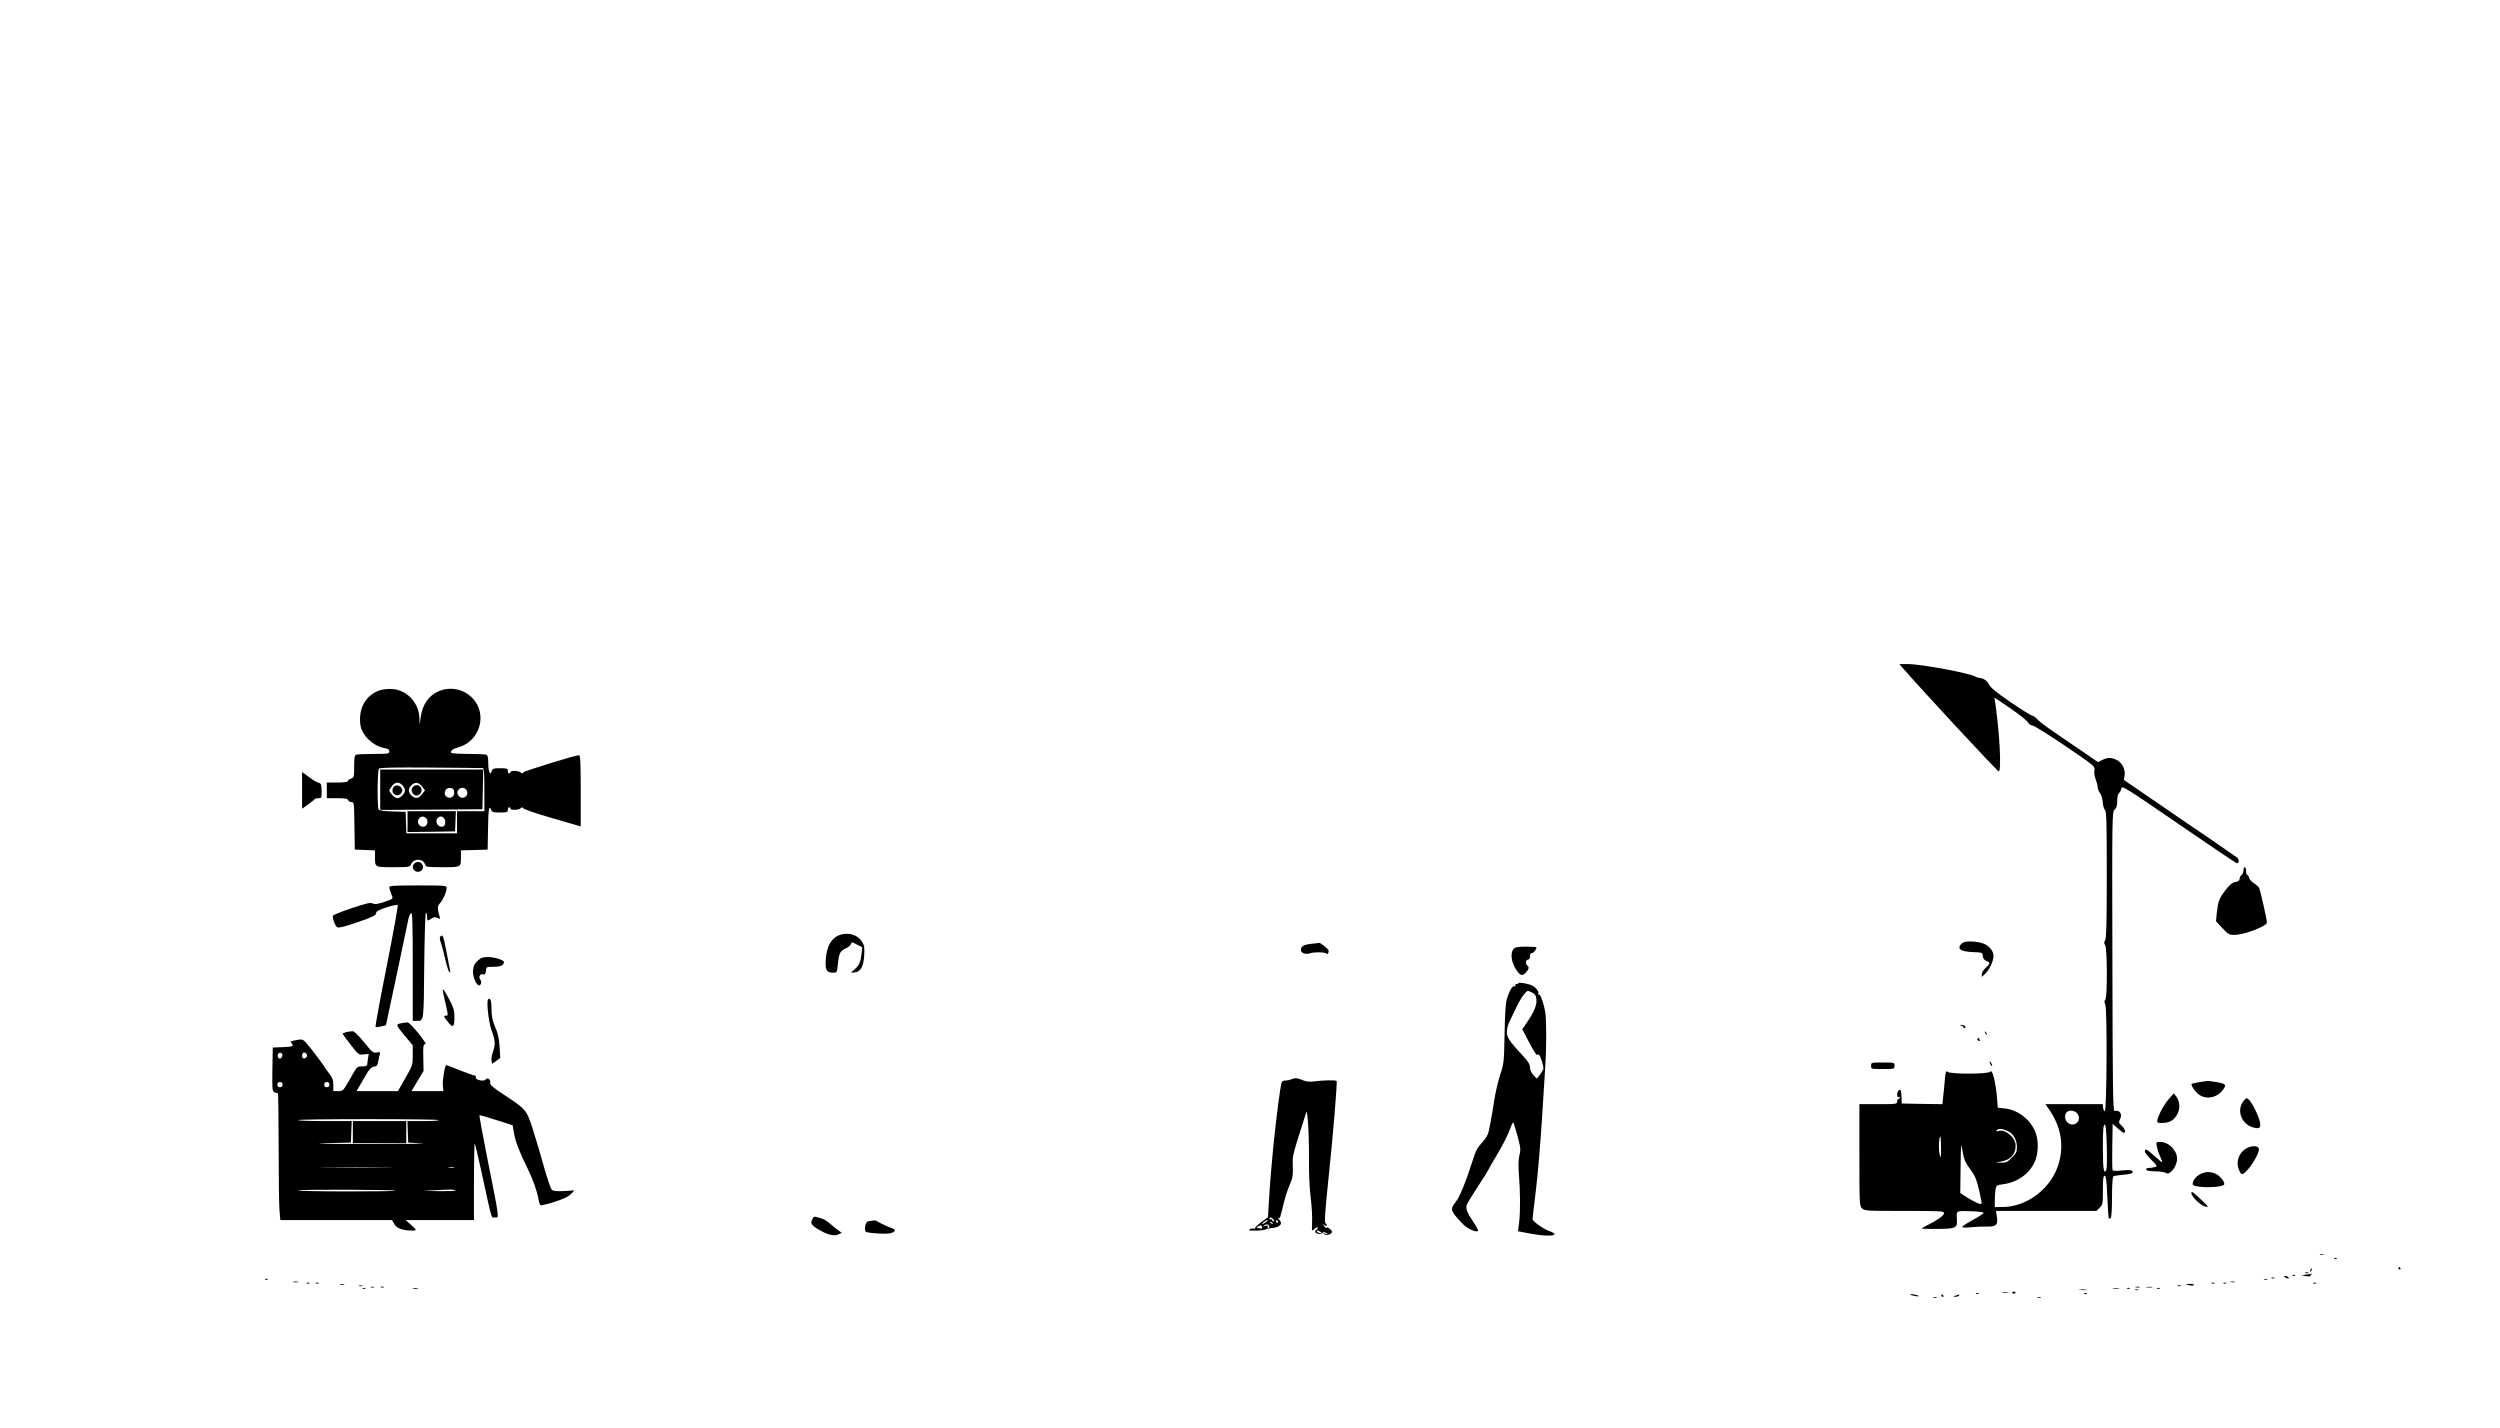 <?xml version="1.0" standalone="no"?>
<!DOCTYPE svg PUBLIC "-//W3C//DTD SVG 20010904//EN"
 "http://www.w3.org/TR/2001/REC-SVG-20010904/DTD/svg10.dtd">
<svg version="1.0" xmlns="http://www.w3.org/2000/svg"
 width="1920pt" height="1097pt" viewBox="0 0 1920 1097"
 preserveAspectRatio="xMidYMid meet">

<g transform="translate(0,1097) scale(0.1,-0.1)"
fill="#000000" stroke="none">
<path d="M14606 5848 c155 -179 738 -807 745 -803 21 13 6 293 -27 524 l-7 44
124 -84 c68 -47 128 -95 134 -107 5 -12 20 -22 35 -24 14 -2 127 -73 253 -158
227 -155 227 -155 222 -187 -3 -19 1 -47 10 -69 8 -20 15 -47 15 -59 0 -12 8
-33 18 -46 10 -13 19 -44 21 -69 1 -24 9 -52 17 -61 12 -13 14 -91 14 -497 0
-367 -3 -487 -12 -502 -10 -16 -10 -24 0 -40 16 -27 17 -401 1 -417 -9 -9 -9
-19 0 -40 15 -36 11 -812 -4 -816 -5 -1 -11 10 -13 25 l-3 28 -220 0 -220 0
29 -42 c88 -129 113 -262 76 -403 -50 -194 -241 -345 -436 -345 l-58 0 0 54
c0 29 3 67 6 84 6 28 10 31 58 37 109 15 198 77 242 170 29 61 32 163 7 227
-38 100 -134 174 -237 185 l-53 6 -7 86 c-4 47 -14 112 -23 144 -13 49 -18 55
-31 45 -21 -18 -303 -18 -324 0 -14 11 -16 3 -22 -65 -4 -43 -9 -102 -13 -131
l-5 -52 -157 2 -156 3 -1 48 c-1 26 -4 50 -7 53 -11 11 -27 -8 -27 -32 0 -14
4 -22 10 -19 6 3 10 1 10 -4 0 -6 -4 -11 -10 -11 -5 0 -10 -9 -10 -20 0 -19
-7 -20 -145 -20 l-145 0 0 -390 c0 -377 1 -391 20 -410 19 -19 33 -20 325 -20
284 0 305 -1 305 -17 0 -18 -47 -52 -127 -92 -24 -12 -43 -23 -43 -26 0 -2 54
-4 121 -3 137 1 152 7 148 67 -4 76 -10 72 104 69 60 -2 102 -7 101 -13 0 -5
-38 -30 -82 -54 -45 -24 -82 -48 -82 -54 0 -6 25 -7 68 -2 37 4 92 6 123 5 70
-1 84 12 75 75 l-7 45 386 0 386 0 24 25 c24 23 25 31 25 135 0 86 3 110 14
110 10 0 15 -36 20 -162 4 -90 9 -164 11 -166 2 -2 8 -1 14 3 7 4 11 62 11
160 0 101 4 156 11 161 6 3 40 9 75 12 36 2 67 9 70 14 13 20 -13 26 -80 19
-46 -5 -69 -4 -72 4 -3 6 -3 88 -2 182 l3 172 39 -35 c21 -19 42 -34 47 -34
18 0 8 32 -17 55 -21 19 -24 27 -15 44 24 43 3 78 -40 69 -12 -3 -14 186 -16
1146 -3 1135 -2 1150 17 1168 15 14 20 32 20 67 0 30 5 53 14 61 8 6 16 23 18
36 3 23 35 3 440 -275 241 -166 442 -301 447 -301 17 0 19 28 3 43 -9 7 -96
67 -192 133 -96 65 -213 145 -260 177 -47 32 -160 110 -252 173 l-167 114 6
34 c7 46 -20 101 -62 120 -42 20 -66 20 -109 0 l-34 -17 -128 88 c-71 49 -172
118 -224 153 -52 36 -104 76 -115 89 -11 13 -28 25 -38 27 -9 1 -85 48 -167
104 -111 76 -153 111 -165 136 -15 30 -42 48 -80 51 -5 0 -15 3 -20 7 -44 28
-420 98 -523 98 l-65 0 19 -22z m1350 -3433 c33 -50 -20 -104 -71 -71 -27 18
-34 63 -13 84 21 21 66 14 84 -13z m221 -428 c-19 -43 -27 4 -27 168 0 130 3
174 13 178 9 3 13 -36 17 -162 3 -91 1 -174 -3 -184z m-762 299 c45 -19 75
-69 75 -125 0 -37 -6 -49 -39 -82 -34 -34 -44 -39 -82 -38 l-44 2 40 6 c77 13
115 54 115 124 0 61 -80 128 -132 111 -14 -4 -18 -2 -14 5 10 15 40 14 81 -3z
m-508 -134 c1 -57 -1 -78 -7 -62 -14 44 -11 152 4 150 1 0 2 -40 3 -88z m184
-96 c7 -17 29 -52 48 -77 28 -36 41 -67 60 -147 13 -56 22 -104 19 -107 -7 -8
-53 13 -113 50 l-50 32 2 179 c3 210 3 214 14 150 4 -27 13 -63 20 -80z"/>
<path d="M2912 5667 c-91 -33 -146 -115 -147 -217 0 -54 5 -73 28 -113 33 -55
99 -102 158 -112 29 -5 39 -11 39 -26 0 -18 -8 -19 -119 -19 -66 0 -126 -3
-135 -6 -13 -5 -16 -23 -16 -90 0 -81 -1 -85 -25 -94 -14 -5 -25 -14 -25 -20
0 -6 -32 -10 -80 -10 l-80 0 0 -60 0 -60 79 0 c61 0 80 -3 85 -15 3 -8 14 -15
25 -15 20 0 21 -7 23 -182 l3 -183 78 -3 77 -3 0 -49 c0 -82 -4 -80 139 -80
126 0 128 0 139 25 21 45 92 42 107 -5 6 -19 15 -20 135 -20 144 0 140 -2 140
80 l0 49 103 3 102 3 3 150 c2 159 8 196 23 158 7 -20 15 -23 69 -23 53 0 60
2 60 20 0 11 5 20 10 20 6 0 10 -4 10 -10 0 -14 64 -12 78 2 10 10 14 10 21 0
4 -7 105 -42 224 -76 l217 -63 0 273 c0 213 -3 274 -13 274 -29 0 -421 -121
-428 -132 -7 -10 -11 -10 -21 0 -14 14 -78 16 -78 2 0 -5 -4 -10 -10 -10 -5 0
-10 9 -10 20 0 18 -7 20 -59 20 -51 0 -59 -3 -64 -21 -11 -41 -27 -7 -27 56 0
48 -4 64 -16 69 -9 3 -71 6 -139 6 -68 0 -126 4 -129 8 -9 15 9 30 50 41 171
46 232 257 111 381 -83 86 -220 94 -312 18 -45 -38 -74 -93 -84 -166 l-9 -57
-1 50 c-4 125 -106 226 -228 224 -26 0 -63 -6 -81 -12z m796 -596 c9 -1 12
-41 12 -166 l0 -165 -105 0 -105 0 0 -85 0 -85 -195 0 -194 0 -3 83 -3 82
-100 3 c-64 2 -102 7 -107 15 -12 19 -10 301 3 314 8 8 125 10 398 8 212 -2
392 -3 399 -4z"/>
<path d="M2920 4905 l0 -155 393 2 392 3 3 153 3 152 -396 0 -395 0 0 -155z
m170 35 c11 -11 20 -29 20 -40 0 -25 -34 -60 -59 -60 -18 0 -61 43 -61 60 0 4
9 19 21 34 24 31 52 33 79 6z m153 -12 l21 -28 -21 -27 c-11 -16 -29 -29 -41
-31 -25 -4 -62 30 -62 58 0 28 37 62 62 58 12 -2 30 -15 41 -30z m245 -39 c4
-31 -20 -53 -46 -44 -44 13 -30 78 16 73 21 -2 28 -9 30 -29z m90 19 c28 -28
1 -75 -37 -63 -11 3 -23 15 -26 26 -12 38 35 65 63 37z"/>
<path d="M3020 4921 c-25 -47 36 -83 64 -38 8 12 8 22 0 35 -16 25 -51 27 -64
3z"/>
<path d="M3170 4925 c-26 -32 13 -81 48 -59 34 22 22 74 -18 74 -10 0 -23 -7
-30 -15z"/>
<path d="M3130 4660 l0 -80 183 2 182 3 3 78 3 77 -186 0 -185 0 0 -80z m136
32 c17 -11 22 -35 12 -54 -10 -21 -39 -23 -56 -6 -32 32 7 85 44 60z m142 -4
c17 -17 15 -58 -4 -65 -36 -13 -68 33 -44 62 15 18 32 19 48 3z"/>
<path d="M2320 4900 l0 -141 46 33 c25 18 48 36 50 40 3 5 16 8 30 8 23 0 24
3 24 55 0 44 -4 57 -17 61 -25 8 -36 14 -88 52 l-45 33 0 -141z"/>
<path d="M3182 4338 c-32 -32 8 -80 48 -58 34 18 19 70 -20 70 -9 0 -21 -5
-28 -12z"/>
<path d="M17230 4286 c0 -13 -7 -29 -15 -36 -8 -7 -15 -20 -15 -30 0 -12 -10
-20 -32 -24 -25 -4 -44 -21 -77 -63 -48 -63 -56 -84 -66 -175 l-6 -63 48 -52
c45 -49 53 -53 94 -53 72 0 249 67 249 95 0 23 -51 249 -60 266 -6 10 -24 26
-40 36 -17 10 -33 28 -36 40 -4 13 -10 23 -15 23 -5 0 -9 14 -9 30 0 17 -4 30
-10 30 -5 0 -10 -11 -10 -24z"/>
<path d="M2990 4155 c0 -9 7 -31 15 -51 14 -34 14 -35 -13 -46 -74 -29 -113
-37 -131 -26 -14 8 -47 1 -158 -36 -78 -26 -143 -52 -146 -59 -6 -17 17 -79
34 -89 9 -6 62 7 154 39 114 39 141 52 143 69 2 16 20 26 82 46 44 14 82 22
85 17 3 -5 -35 -216 -85 -470 -51 -253 -89 -463 -86 -466 3 -3 22 -1 42 4 l38
9 83 389 c45 215 86 408 90 429 5 22 14 41 21 44 9 3 12 -87 12 -412 l0 -416
28 0 c59 0 56 -17 60 425 3 225 8 405 13 405 5 0 9 -13 9 -30 0 -35 2 -36 35
-14 19 12 28 13 45 4 19 -10 21 -9 17 7 -19 66 -19 85 2 106 24 26 51 88 51
117 0 19 -6 20 -220 20 -191 0 -220 -2 -220 -15z"/>
<path d="M6430 3781 c-52 -28 -82 -89 -88 -179 -5 -84 5 -102 59 -102 26 0 28
2 34 68 9 83 18 100 60 118 18 7 36 22 40 33 6 18 7 18 46 -3 l41 -21 -6 -54
c-7 -61 -18 -85 -55 -118 l-26 -24 29 3 c46 5 68 44 73 130 4 61 1 78 -17 106
-37 59 -122 78 -190 43z"/>
<path d="M3383 3779 c-8 -8 -7 -22 4 -53 8 -22 23 -79 33 -125 10 -46 24 -89
30 -95 9 -8 10 -5 6 14 -3 14 -15 77 -27 140 -23 123 -29 136 -46 119z"/>
<path d="M15066 3724 c-40 -40 -11 -62 84 -66 74 -3 75 -3 78 -31 2 -19 11
-31 28 -37 31 -12 30 -21 -6 -53 -16 -15 -30 -37 -30 -49 l0 -21 25 23 c33 31
65 99 65 137 0 45 -40 88 -94 102 -65 16 -132 14 -150 -5z"/>
<path d="M10067 3721 c-55 -6 -76 -19 -77 -48 0 -21 39 -36 68 -25 31 11 111
11 130 -1 11 -8 13 -5 16 23 1 9 -63 61 -73 59 -3 -1 -32 -5 -64 -8z"/>
<path d="M11626 3684 c-28 -27 -21 -100 15 -156 35 -53 49 -58 79 -26 22 24
26 43 10 53 -16 10 -12 45 5 45 9 0 15 9 15 25 0 15 6 25 15 25 12 0 35 28 35
44 0 3 -36 6 -79 6 -59 0 -84 -4 -95 -16z"/>
<path d="M3669 3592 c-24 -21 -32 -38 -36 -72 -6 -67 43 -151 61 -104 3 9 1
23 -5 30 -16 20 -3 47 21 41 15 -4 19 1 22 27 3 31 3 31 61 31 54 1 76 11 77
37 0 15 -74 38 -121 38 -39 0 -55 -5 -80 -28z"/>
<path d="M11660 3419 c0 -5 -6 -8 -12 -6 -7 1 -12 -4 -10 -11 1 -8 -2 -11 -7
-7 -14 8 -39 -34 -57 -92 -11 -34 -16 -112 -19 -273 -4 -219 -5 -228 -34 -315
-16 -50 -37 -139 -46 -200 -9 -60 -21 -130 -26 -155 -5 -25 -12 -61 -16 -80
-3 -20 -22 -53 -43 -76 -48 -52 -54 -64 -86 -165 -47 -148 -94 -263 -125 -301
-44 -55 -40 -68 52 -165 37 -39 101 -69 120 -57 5 3 -12 34 -36 70 -51 75 -62
106 -47 139 6 13 45 75 86 139 42 63 76 118 76 121 0 3 31 57 69 120 38 63 79
144 92 180 13 36 27 65 30 65 3 0 18 -46 33 -103 25 -92 26 -107 15 -150 -8
-33 -9 -78 -4 -145 11 -134 12 -284 2 -368 l-9 -70 89 -17 c154 -30 253 -17
148 20 -45 16 -124 73 -125 91 0 6 11 103 25 215 14 112 34 351 46 532 11 182
23 375 27 430 9 129 9 336 1 400 -10 71 -39 156 -52 148 -6 -4 -7 -1 -3 6 8
13 -17 46 -46 62 -27 14 -108 28 -108 18z m103 -70 c30 -16 37 -28 37 -70 0
-37 -25 -92 -78 -169 l-31 -45 51 -97 c28 -54 55 -98 60 -98 4 0 11 0 16 0 10
0 40 -92 35 -111 -3 -8 -15 -28 -27 -44 l-23 -29 -27 28 c-16 18 -26 41 -26
60 -1 24 -15 47 -66 101 -100 107 -118 137 -110 185 3 23 11 49 16 58 5 9 27
55 49 102 35 76 79 140 96 140 4 0 16 -5 28 -11z"/>
<path d="M3400 3365 c0 -6 9 -48 20 -95 24 -103 23 -100 5 -100 -21 0 -19 -6
17 -51 38 -47 48 -39 48 43 0 46 -7 70 -36 125 -35 68 -54 96 -54 78z"/>
<path d="M3749 3295 c-15 -14 4 -180 27 -240 28 -76 30 -106 9 -166 -9 -24
-13 -54 -10 -67 l5 -22 31 22 31 23 -5 85 c-4 63 -12 102 -33 150 -22 51 -28
81 -29 139 0 66 -10 93 -26 76z"/>
<path d="M3090 3113 c-53 -9 -53 -12 14 -92 l66 -79 0 -76 c0 -75 -1 -79 -57
-176 l-57 -100 -159 0 -159 0 28 48 c15 26 39 67 54 92 19 32 34 46 52 48 21
3 27 10 33 40 3 20 9 46 12 56 5 16 1 18 -24 13 -27 -5 -34 1 -97 79 -39 48
-76 84 -86 84 -34 0 -81 -13 -78 -21 2 -5 30 -43 63 -85 58 -74 60 -76 98 -72
l39 4 -6 -36 c-3 -19 -6 -41 -6 -47 0 -8 -15 -13 -39 -13 -39 0 -39 0 -92 -95
-53 -93 -55 -95 -91 -95 l-38 0 0 48 c0 32 -7 55 -21 72 -11 14 -36 50 -56 80
-21 30 -64 88 -96 128 -57 71 -60 72 -95 67 -60 -10 -67 -14 -54 -27 22 -22
12 -27 -65 -30 l-78 -3 -3 -167 c-2 -155 -1 -168 16 -177 11 -6 22 -7 26 -4 3
3 6 -185 6 -418 0 -233 3 -454 7 -491 l6 -68 429 0 429 0 17 -30 c17 -31 55
-47 117 -50 59 -4 61 0 15 40 l-45 40 263 0 262 0 0 297 c0 163 3 294 6 291 3
-4 26 -98 50 -210 85 -391 76 -358 101 -358 39 0 44 -41 -59 478 -33 167 -58
305 -56 307 2 2 60 -14 130 -37 l125 -40 11 -63 c10 -61 42 -144 107 -276 39
-79 70 -168 80 -226 4 -24 11 -46 16 -49 6 -3 54 8 108 26 69 22 107 40 126
60 l27 28 -78 -5 c-58 -3 -83 -1 -95 9 -9 7 -35 83 -59 168 -23 85 -62 216
-86 292 -51 157 -50 156 -229 274 -87 58 -103 73 -100 90 5 24 -24 43 -36 23
-11 -18 -82 -2 -75 17 3 8 -1 14 -8 14 -8 0 -59 18 -114 40 -54 22 -101 40
-104 40 -11 0 -30 -110 -27 -153 l4 -47 -122 0 -123 0 47 78 46 77 -2 103 c-2
89 0 102 14 102 11 0 -6 27 -52 85 -37 46 -75 84 -83 83 -8 0 -26 -3 -40 -5z
m-923 -257 c-4 -9 -11 -16 -17 -16 -17 0 -24 31 -9 41 18 11 34 -5 26 -25z
m191 5 c-5 -24 -38 -27 -38 -3 0 10 3 21 6 25 11 11 35 -5 32 -22z m-188 -221
c0 -13 -7 -20 -20 -20 -13 0 -20 7 -20 20 0 13 7 20 20 20 13 0 20 -7 20 -20z
m360 0 c0 -13 -7 -20 -20 -20 -13 0 -20 7 -20 20 0 13 7 20 20 20 13 0 20 -7
20 -20z m840 -272 c0 -5 -54 -8 -120 -8 l-121 0 3 -82 3 -83 105 -6 c58 -3
-133 -5 -425 -5 -299 0 -441 3 -325 6 l205 5 3 83 3 82 -206 0 c-113 0 -205 3
-205 8 0 4 243 7 540 7 297 0 540 -3 540 -7z m-402 -365 c-126 -2 -330 -2
-455 0 -126 1 -23 2 227 2 250 0 353 -1 228 -2z m520 0 c-10 -2 -28 -2 -40 0
-13 2 -5 4 17 4 22 1 32 -1 23 -4z m-450 -178 c3 -3 -164 -5 -371 -5 -207 0
-377 3 -377 8 0 8 740 6 748 -3z m459 2 c3 -4 -52 -6 -123 -5 l-129 2 100 5
c119 7 143 7 152 -2z"/>
<path d="M2710 2275 l0 -85 205 0 205 0 0 85 0 85 -205 0 -205 0 0 -85z"/>
<path d="M15063 3093 c9 -2 17 -9 17 -14 0 -6 5 -7 11 -3 14 8 -8 24 -31 23
-11 -1 -10 -3 3 -6z"/>
<path d="M15246 3037 c3 -10 9 -15 12 -12 3 3 0 11 -7 18 -10 9 -11 8 -5 -6z"/>
<path d="M15186 2991 c-3 -5 1 -11 9 -14 9 -4 12 -1 8 9 -6 16 -10 17 -17 5z"/>
<path d="M15280 2815 c0 -5 5 -17 10 -25 5 -8 10 -10 10 -5 0 6 -5 17 -10 25
-5 8 -10 11 -10 5z"/>
<path d="M14370 2785 c0 -25 1 -25 90 -25 89 0 90 0 90 25 0 25 -1 25 -90 25
-89 0 -90 0 -90 -25z"/>
<path d="M9915 2680 c-11 -5 -32 -9 -46 -9 -25 -1 -27 -5 -38 -78 -37 -252
-71 -588 -86 -855 l-7 -116 -54 -40 c-29 -22 -50 -43 -46 -47 4 -5 1 -5 -5 -1
-7 4 -21 2 -30 -3 -16 -9 -15 -11 7 -12 46 -2 105 3 110 9 3 4 25 9 49 11 65
5 88 36 51 69 -8 8 -10 11 -3 8 13 -7 13 -7 43 117 12 48 33 112 47 143 21 46
24 67 22 137 -3 85 -6 71 96 392 12 40 12 40 21 -60 4 -55 8 -181 7 -280 -1
-112 4 -223 13 -293 8 -62 13 -144 11 -182 -2 -39 -2 -70 1 -70 3 0 14 7 24
17 10 9 18 11 18 5 0 -6 -4 -14 -10 -17 -16 -10 -12 -23 10 -30 12 -4 27 -1
35 5 10 9 19 9 32 0 16 -9 15 -10 -7 -5 -21 5 -22 4 -8 -5 18 -11 58 2 58 19
0 14 -38 43 -41 32 -2 -6 -10 -1 -18 11 -13 21 -13 22 2 9 19 -15 24 -2 6 16
-8 8 -2 92 20 304 40 378 73 780 66 787 -8 8 -110 6 -170 -3 -38 -5 -61 -3
-89 9 -42 18 -61 19 -91 6z m-135 -1075 c9 -10 9 -15 1 -15 -6 0 -11 5 -11 11
0 5 -4 7 -10 4 -5 -3 -10 -1 -10 4 0 16 16 13 30 -4z m-56 -20 c-10 -8 -23
-15 -28 -15 -6 0 -1 7 10 15 10 8 23 15 28 15 6 0 1 -7 -10 -15z m91 5 c3 -5
1 -10 -4 -10 -6 0 -11 5 -11 10 0 6 2 10 4 10 3 0 8 -4 11 -10z m-40 -18 c-3
-3 -11 0 -18 7 -9 10 -8 11 6 5 10 -3 15 -9 12 -12z m-27 -20 c2 -7 -1 -12 -8
-12 -6 0 -8 5 -4 11 4 8 -1 9 -17 4 -19 -5 -21 -4 -9 4 18 12 32 10 38 -7z
m-55 -6 c4 -9 0 -13 -11 -11 -9 2 -21 4 -27 4 -5 1 -3 6 5 11 20 13 27 12 33
-4z m447 -36 c13 -8 13 -10 -2 -10 -9 0 -20 5 -23 10 -8 13 5 13 25 0z"/>
<path d="M16891 2659 c-30 -5 -56 -11 -59 -13 -9 -10 32 -69 61 -86 58 -36
132 -20 176 36 33 42 27 51 -42 63 -35 6 -68 10 -73 10 -5 -1 -33 -5 -63 -10z"/>
<path d="M16656 2529 c-38 -43 -81 -125 -88 -164 -3 -18 2 -20 42 -19 55 0 92
24 116 76 19 42 13 94 -14 129 l-18 22 -38 -44z"/>
<path d="M17237 2523 c-65 -72 -28 -185 68 -212 48 -13 60 -4 51 42 -8 44 -60
149 -84 171 -18 15 -20 15 -35 -1z"/>
<path d="M16565 2163 c4 -21 15 -55 26 -77 10 -22 17 -41 16 -43 -2 -2 -31 22
-65 53 -51 45 -63 53 -68 39 -5 -12 9 -33 45 -69 50 -51 52 -54 29 -59 -13 -4
-33 -7 -46 -7 -15 0 -22 -5 -19 -12 2 -9 27 -13 70 -14 36 0 72 -6 80 -12 28
-24 87 49 87 109 0 64 -65 129 -129 129 -33 0 -33 0 -26 -37z"/>
<path d="M17270 2159 c-67 -27 -100 -98 -78 -165 7 -20 18 -39 24 -41 30 -10
140 153 132 195 -4 20 -42 25 -78 11z"/>
<path d="M16904 1956 c-34 -15 -64 -51 -64 -77 0 -14 13 -19 64 -24 64 -7 151
0 174 14 19 11 -24 70 -63 87 -42 17 -71 17 -111 0z"/>
<path d="M16830 1806 c0 -26 71 -94 105 -102 30 -6 30 -6 -15 38 -81 77 -90
84 -90 64z"/>
<path d="M6241 1611 c-19 -35 -12 -48 38 -79 71 -44 124 -58 159 -43 l27 13
-24 17 c-12 9 -42 32 -65 52 -22 20 -52 38 -66 41 -14 3 -33 9 -42 12 -11 5
-20 1 -27 -13z"/>
<path d="M6684 1593 c-28 -4 -33 -9 -39 -40 -4 -23 -2 -38 5 -43 19 -12 169
-20 194 -10 39 14 39 28 -1 40 -21 7 -57 23 -80 36 -23 13 -43 23 -45 22 -2 0
-17 -3 -34 -5z"/>
<path d="M17818 1333 c6 -2 18 -2 25 0 6 3 1 5 -13 5 -14 0 -19 -2 -12 -5z"/>
<path d="M17928 1303 c7 -3 16 -2 19 1 4 3 -2 6 -13 5 -11 0 -14 -3 -6 -6z"/>
<path d="M18420 1230 c0 -5 5 -10 11 -10 5 0 7 5 4 10 -3 6 -8 10 -11 10 -2 0
-4 -4 -4 -10z"/>
<path d="M17745 1219 c-4 -6 -5 -12 -2 -15 2 -3 7 2 10 11 7 17 1 20 -8 4z"/>
<path d="M17708 1193 c7 -3 16 -2 19 1 4 3 -2 6 -13 5 -11 0 -14 -3 -6 -6z"/>
<path d="M17710 1181 l-35 -7 37 -5 c20 -3 35 -2 32 2 -2 4 2 10 8 12 17 7 2
6 -42 -2z"/>
<path d="M17608 1173 c7 -3 16 -2 19 1 4 3 -2 6 -13 5 -11 0 -14 -3 -6 -6z"/>
<path d="M17550 1160 c20 -13 33 -13 25 0 -3 6 -14 10 -23 10 -15 0 -15 -2 -2
-10z"/>
<path d="M17448 1153 c7 -3 16 -2 19 1 4 3 -2 6 -13 5 -11 0 -14 -3 -6 -6z"/>
<path d="M2038 1143 c7 -3 16 -2 19 1 4 3 -2 6 -13 5 -11 0 -14 -3 -6 -6z"/>
<path d="M17388 1143 c6 -2 18 -2 25 0 6 3 1 5 -13 5 -14 0 -19 -2 -12 -5z"/>
<path d="M2253 1123 c9 -2 25 -2 35 0 9 3 1 5 -18 5 -19 0 -27 -2 -17 -5z"/>
<path d="M17133 1123 c9 -2 23 -2 30 0 6 3 -1 5 -18 5 -16 0 -22 -2 -12 -5z"/>
<path d="M2358 1113 c7 -3 16 -2 19 1 4 3 -2 6 -13 5 -11 0 -14 -3 -6 -6z"/>
<path d="M2428 1113 c7 -3 16 -2 19 1 4 3 -2 6 -13 5 -11 0 -14 -3 -6 -6z"/>
<path d="M16988 1113 c7 -3 16 -2 19 1 4 3 -2 6 -13 5 -11 0 -14 -3 -6 -6z"/>
<path d="M17078 1113 c7 -3 16 -2 19 1 4 3 -2 6 -13 5 -11 0 -14 -3 -6 -6z"/>
<path d="M17768 1113 c7 -3 16 -2 19 1 4 3 -2 6 -13 5 -11 0 -14 -3 -6 -6z"/>
<path d="M2613 1103 c9 -2 23 -2 30 0 6 3 -1 5 -18 5 -16 0 -22 -2 -12 -5z"/>
<path d="M16790 1106 c0 -2 14 -6 30 -8 17 -3 30 -1 30 4 0 4 -13 8 -30 8 -16
0 -30 -2 -30 -4z"/>
<path d="M2758 1093 c6 -2 18 -2 25 0 6 3 1 5 -13 5 -14 0 -19 -2 -12 -5z"/>
<path d="M16728 1093 c7 -3 16 -2 19 1 4 3 -2 6 -13 5 -11 0 -14 -3 -6 -6z"/>
<path d="M2848 1083 c6 -2 18 -2 25 0 6 3 1 5 -13 5 -14 0 -19 -2 -12 -5z"/>
<path d="M2928 1083 c7 -3 16 -2 19 1 4 3 -2 6 -13 5 -11 0 -14 -3 -6 -6z"/>
<path d="M16403 1083 c9 -2 23 -2 30 0 6 3 -1 5 -18 5 -16 0 -22 -2 -12 -5z"/>
<path d="M16488 1083 c12 -2 30 -2 40 0 9 3 -1 5 -23 4 -22 0 -30 -2 -17 -4z"/>
<path d="M2788 1073 c7 -3 16 -2 19 1 4 3 -2 6 -13 5 -11 0 -14 -3 -6 -6z"/>
<path d="M3173 1073 c9 -2 25 -2 35 0 9 3 1 5 -18 5 -19 0 -27 -2 -17 -5z"/>
<path d="M16228 1073 c12 -2 32 -2 45 0 12 2 2 4 -23 4 -25 0 -35 -2 -22 -4z"/>
<path d="M16338 1073 c7 -3 16 -2 19 1 4 3 -2 6 -13 5 -11 0 -14 -3 -6 -6z"/>
<path d="M16568 1073 c7 -3 16 -2 19 1 4 3 -2 6 -13 5 -11 0 -14 -3 -6 -6z"/>
<path d="M15973 1063 c15 -2 37 -2 50 0 12 2 0 4 -28 4 -27 0 -38 -2 -22 -4z"/>
<path d="M16398 1063 c6 -2 18 -2 25 0 6 3 1 5 -13 5 -14 0 -19 -2 -12 -5z"/>
<path d="M15378 1043 c12 -2 32 -2 45 0 12 2 2 4 -23 4 -25 0 -35 -2 -22 -4z"/>
<path d="M15455 1040 c4 -6 11 -8 16 -5 14 9 11 15 -7 15 -8 0 -12 -5 -9 -10z"/>
<path d="M15178 1033 c7 -3 16 -2 19 1 4 3 -2 6 -13 5 -11 0 -14 -3 -6 -6z"/>
<path d="M16008 1033 c7 -3 16 -2 19 1 4 3 -2 6 -13 5 -11 0 -14 -3 -6 -6z"/>
<path d="M14671 1026 c2 -2 20 -6 39 -10 25 -4 31 -3 20 4 -14 9 -69 15 -59 6z"/>
<path d="M14910 1020 c0 -5 5 -10 11 -10 5 0 7 5 4 10 -3 6 -8 10 -11 10 -2 0
-4 -4 -4 -10z"/>
<path d="M15020 1020 c-23 -7 -23 -8 -3 -9 12 -1 25 4 28 9 3 6 5 10 3 9 -2
-1 -14 -5 -28 -9z"/>
<path d="M14848 1003 c6 -2 18 -2 25 0 6 3 1 5 -13 5 -14 0 -19 -2 -12 -5z"/>
<path d="M15648 1003 c6 -2 18 -2 25 0 6 3 1 5 -13 5 -14 0 -19 -2 -12 -5z"/>
</g>
</svg>
